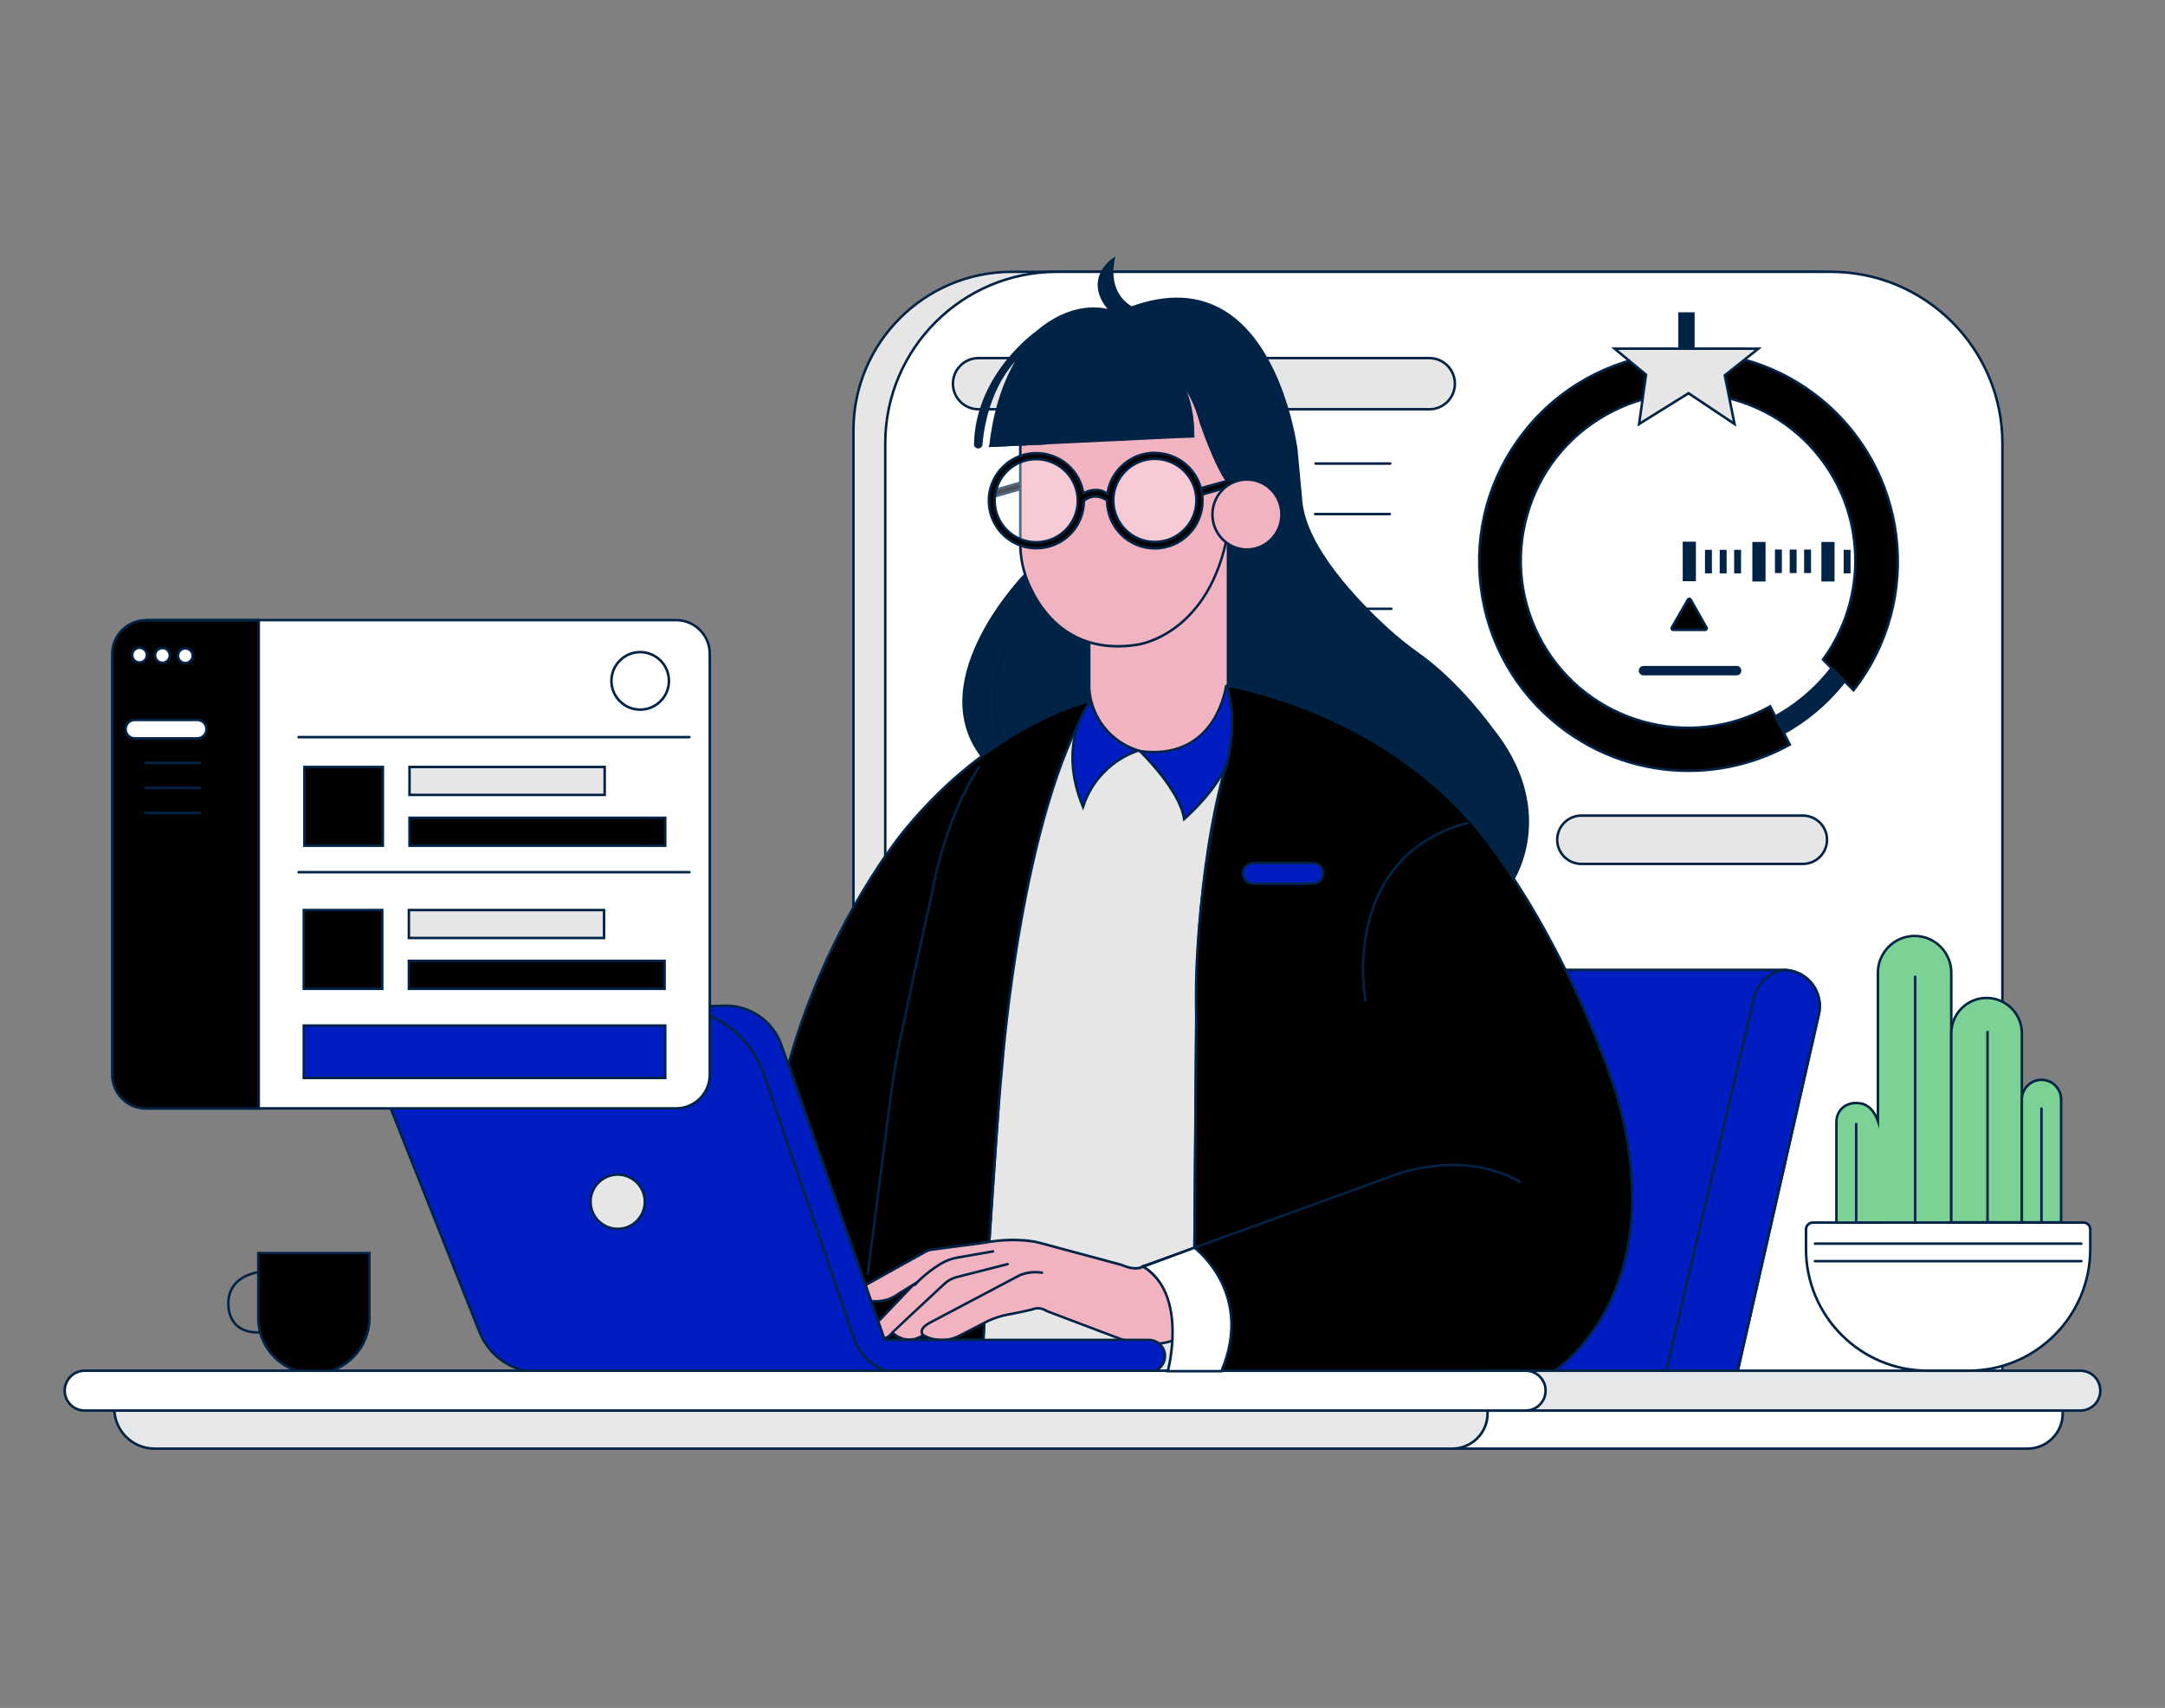 <?xml version="1.0" encoding="UTF-8"?>
<svg xmlns="http://www.w3.org/2000/svg" id="a" width="865.76" height="682.89" viewBox="0 0 865.76 682.89">
  <rect x="0" y="0" width="865.76" height="682.89" fill="#808080" stroke="none"/>
  <path d="M103.04,533.24c-3.68,0-6.62-1-8.75-2.98-3.18-2.96-3.33-7-3.34-7.17-.46-3.89,.36-7.19,2.44-9.76,3.67-4.53,9.9-5.16,10.16-5.19l.09,1c-.06,0-6.08,.62-9.48,4.83-1.9,2.35-2.65,5.4-2.22,9.05,0,.08,.16,3.85,3.03,6.52,2.08,1.93,5.07,2.84,8.88,2.68l.04,1c-.29,.01-.58,.02-.86,.02Z" fill="#002346"></path>
  <g>
    <path d="M275.7,552.82H824.86v12.26c.02,7.78-6.27,14.11-14.05,14.13-.01,0-.03,0-.04,0H275.7v-26.39h0Z" fill="#fff"></path>
    <path d="M810.81,579.72H275.19v-27.4H825.37v12.77c.01,3.9-1.5,7.57-4.25,10.33s-6.41,4.29-10.31,4.3Zm-534.61-1.01H810.77c7.53-.02,13.61-6.13,13.58-13.62v-11.76H276.21v25.38Z" fill="#002346"></path>
  </g>
  <g>
    <path d="M404.59,108.68h320.19c34.95,0,63.29,28.34,63.29,63.29v391.25H341.29V171.98c0-34.95,28.34-63.29,63.29-63.29h0Z" fill="#e6e6e6"></path>
    <path d="M788.57,563.71H340.79V171.98c0-35.1,28.5-63.67,63.58-63.79h0s.22-.01,.22-.01h320.19c35.17,0,63.79,28.62,63.79,63.79v391.75Zm-446.78-1h445.78V171.96c0-34.62-28.17-62.79-62.79-62.79H404.79s-.21,.01-.21,.01c-34.62,0-62.79,28.17-62.79,62.79v390.74Z" fill="#002346"></path>
  </g>
  <g>
    <path d="M422.56,108.68h309.59c37.88,0,68.59,30.71,68.59,68.59v385.95H354V177.22c.03-37.85,30.71-68.52,68.56-68.54Z" fill="#fff"></path>
    <path d="M801.24,563.71H353.5V177.21c.03-38.05,31.01-69.02,69.06-69.04h309.59c38.1,0,69.09,30.99,69.09,69.09v386.45Zm-446.74-1h445.74V177.27c0-37.54-30.54-68.09-68.09-68.09H422.56c-37.5,.02-68.03,30.54-68.06,68.04v385.5Z" fill="#002346"></path>
  </g>
  <g>
    <path d="M727.34,405.48l-32.42,142.55h-78.36l8.82-160.23h87.86c.27,0,.54,0,.81,0h0c7.97,.44,14.08,7.27,13.64,15.24-.05,.82-.16,1.64-.35,2.44Z" fill="#001dc2"></path>
    <path d="M695.32,548.52h-79.29l.03-.53,8.85-160.7h89.14c8.26,.46,14.59,7.53,14.14,15.77-.05,.85-.17,1.7-.36,2.52l-32.51,142.94Zm-78.23-1h77.43l32.33-142.16c.18-.77,.29-1.56,.33-2.36,.43-7.69-5.48-14.29-13.17-14.71h-.78s-87.39,0-87.39,0l-8.76,159.23Z" fill="#002346"></path>
  </g>
  <g>
    <path d="M727.34,405.48l-32.42,142.55h-28.61l35.1-149c.7-3.07,2.37-5.83,4.76-7.88,2.22-1.89,4.97-3.04,7.88-3.28h0c7.97,.45,14.07,7.28,13.62,15.25-.04,.79-.16,1.58-.33,2.36Z" fill="#001dc2"></path>
    <path d="M695.32,548.52h-29.64l.14-.61,35.1-149c.73-3.19,2.43-6.01,4.92-8.14,2.31-1.97,5.14-3.15,8.16-3.4,8.31,.47,14.63,7.54,14.16,15.78-.05,.82-.16,1.64-.34,2.44h0s-32.51,142.94-32.51,142.94Zm-28.38-1h27.58l32.33-142.16c.17-.75,.27-1.51,.32-2.27,.43-7.69-5.46-14.29-13.15-14.73-2.75,.23-5.38,1.33-7.53,3.16-2.32,1.99-3.91,4.63-4.6,7.61l-34.96,148.39Z" fill="#002346"></path>
  </g>
  <path d="M555.96,185.84h-29.86c-.28,0-.5-.22-.5-.5s.22-.5,.5-.5h29.86c.28,0,.5,.22,.5,.5s-.22,.5-.5,.5Z" fill="#002346"></path>
  <path d="M555.77,206.04h-29.86c-.28,0-.5-.22-.5-.5s.22-.5,.5-.5h29.86c.28,0,.5,.22,.5,.5s-.22,.5-.5,.5Z" fill="#002346"></path>
  <path d="M556.4,243.92h-29.86c-.28,0-.5-.22-.5-.5s.22-.5,.5-.5h29.86c.28,0,.5,.22,.5,.5s-.22,.5-.5,.5Z" fill="#002346"></path>
  <g>
    <path d="M431.33,289.07s-12.75,22.15-21.33,65.46c0,0-8.72,47.88-10.91,90.91,0,0-5.58,79.79-5.84,90.32v12.8h73.75l7-4.52,3.64-45.16,.76-96.67s-.72-54.55,12.37-97.76l-23.77-3.55-19-5.4-16.67-6.43Z" fill="#e6e6e6"></path>
    <path d="M467.15,549.05h-74.4v-13.3c.26-10.43,5.79-89.56,5.84-90.35,2.17-42.56,10.83-90.49,10.92-90.96,8.5-42.9,21.26-65.4,21.39-65.62l.21-.37,17.07,6.58,18.96,5.39,24.28,3.62-.17,.55c-12.92,42.64-12.36,97.06-12.35,97.61l-.76,96.68-3.66,45.44-7.33,4.73Zm-73.4-1h73.1l6.67-4.31,3.62-44.91,.76-96.63c0-.53-.56-54.64,12.22-97.35l-23.2-3.46-19.06-5.41-16.31-6.29c-1.68,3.09-13.2,25.22-21.07,64.93-.09,.47-8.74,48.33-10.9,90.84-.06,.81-5.58,79.91-5.84,90.31v12.29Z" fill="#002346"></path>
  </g>
  <path d="M409.8,229.22s-41.41,42-17.57,73.4c0,0,24.23-17.69,44-22.4-.33-1.71-.57-3.43-.72-5.16v-18.39s-16.87-3.01-25.71-27.45Z" fill="#002346"></path>
  <g>
    <path d="M396.06,196.44l14.38-4.15c.64-.18,1.3,.2,1.48,.84,.01,.05,.03,.11,.03,.16h0c.1,.6-.27,1.18-.85,1.35l-14.65,4.21-.39-2.41Z" fill="#000000"></path>
    <path d="M396.05,199.48l-.55-3.4,14.81-4.27c.44-.12,.9-.07,1.3,.16,.4,.22,.68,.59,.8,1.03,.02,.08,.04,.16,.05,.24,.13,.83-.38,1.65-1.2,1.89l-15.2,4.37Zm.58-2.69l.23,1.42,14.11-4.05c.34-.1,.55-.44,.49-.79l-.02-.11c-.05-.18-.17-.33-.33-.42-.16-.09-.35-.12-.53-.06l-13.95,4.03Z" fill="#002346"></path>
  </g>
  <g>
    <path d="M491.1,207.55v66c0,15.35-12.44,27.79-27.79,27.79-14.77,0-26.96-11.55-27.75-26.3v-67.49h55.54Z" fill="#f2b3c1"></path>
    <path d="M463.31,301.83h0c-15.03,0-27.44-11.76-28.25-26.77v-68.02s56.54,0,56.54,0v66.5c0,7.56-2.94,14.66-8.29,20-5.34,5.34-12.45,8.29-20,8.29Zm-27.25-93.79v66.99c.78,14.46,12.75,25.8,27.25,25.8,7.29,0,14.14-2.84,19.3-7.99,5.15-5.15,7.99-12.01,7.99-19.3v-65.5h-54.54Z" fill="#002346"></path>
  </g>
  <g opacity=".2">
    <path d="M401.49,296.57c-.07,0-.14-.04-.17-.1-2.21-4.23-3.54-8.86-3.92-13.62-.31-3.97-.04-7.97,.81-11.87,.82-4.04,2.22-7.94,4.15-11.58,.05-.09,.16-.12,.25-.07s.12,.16,.07,.25c-1.9,3.62-3.28,7.49-4.11,11.49-1.94,8.51-.84,17.44,3.09,25.23,.04,.09,0,.2-.08,.25-.03,.02-.06,.02-.09,.02Z"></path>
  </g>
  <g>
    <path d="M436.11,280.49c.06-.1-.03-.23-.15-.2-3.73,.9-40.13,10.57-73.6,50.93,0,0-30.74,35.75-47.05,94.22l38.39,110.28h39.52s4.52-79.29,7.53-109.53c0,.03,7.38-99.68,35.35-145.7Z" fill="#000000"></path>
    <path d="M393.7,536.21h-40.35l-38.56-110.76,.04-.15c16.15-57.91,46.84-94.05,47.15-94.41,33.48-40.37,69.82-50.11,73.86-51.09,.25-.06,.51,.04,.66,.24,.15,.21,.16,.48,.03,.7h0c-27.33,44.95-34.97,141.37-35.28,145.45l-.05,.48c-2.97,30.21-7.44,108.28-7.48,109.07l-.03,.47Zm-39.64-1h38.69c.38-6.62,4.65-80.39,7.5-109.08,.31-4.08,7.89-99.67,34.96-145.14-6.81,1.82-40.89,12.46-72.47,50.54-.31,.36-30.81,36.29-46.91,93.88l38.22,109.8Zm81.62-254.99h0s0,0,0,0h0Z" fill="#002346"></path>
  </g>
  <g>
    <path d="M591.14,331.87c36.44,45.09,54.78,104.27,54.78,104.27,24.47,81.31-24.84,112.3-24.84,112.3l-154.08,.25c12.54-27.48-9.79-42.41-9.79-42.41l20.45-7.4,.76-91.47c-1.5-49.43,10.58-96.86,10.58-96.86,5.97-16.31,2.88-32.83,1.68-36.07-.09-.25,.11-.49,.37-.45,6.77,1.23,63.61,12.71,100.09,57.83Z" fill="#000000"></path>
    <path d="M466.22,549.19l.32-.71c12.22-26.78-9.39-41.64-9.61-41.79l-.82-.55,21.05-7.62,.76-91.12c-1.48-48.92,10.47-96.5,10.6-96.98,6.14-16.78,2.64-33.23,1.7-35.77-.1-.28-.05-.6,.14-.83,.19-.23,.49-.34,.78-.28,6.42,1.17,63.79,12.73,100.39,58.01h0c36.08,44.65,54.69,103.84,54.87,104.44,12.69,42.17,5.22,70.59-3.28,87.02-9.23,17.83-21.65,25.77-21.77,25.85l-.12,.08h-.14l-154.86,.25Zm-7.97-42.76c3.81,2.98,20.11,17.59,9.52,41.75l153.16-.25c1.28-.85,12.71-8.76,21.33-25.44,8.4-16.25,15.76-44.41,3.18-86.21-.18-.59-18.73-59.6-54.69-104.1-35.89-44.4-91.88-56.18-99.51-57.6,1.08,3.34,4.27,19.64-1.77,36.14-.11,.43-12.03,47.88-10.55,96.67l-.76,91.84-19.9,7.2Z" fill="#002346"></path>
  </g>
  <g>
    <path d="M501.13,345.06h23.84c2.29,0,4.14,1.85,4.14,4.14h0c0,2.29-1.85,4.14-4.14,4.14h-23.84c-2.29,0-4.14-1.85-4.14-4.14h0c0-2.29,1.85-4.14,4.14-4.14Z" fill="#001dc2"></path>
    <path d="M524.97,353.84h-23.84c-2.56,0-4.64-2.08-4.64-4.64s2.08-4.64,4.64-4.64h23.84c2.56,0,4.64,2.08,4.64,4.64s-2.08,4.64-4.64,4.64Zm-23.84-8.28c-2.01,0-3.64,1.63-3.64,3.64s1.63,3.64,3.64,3.64h23.84c2.01,0,3.64-1.63,3.64-3.64s-1.63-3.64-3.64-3.64h-23.84Z" fill="#002346"></path>
  </g>
  <g>
    <path d="M470.69,535.34c-10.37,4.73-22.88-.08-22.88-.08l-15.13-5.71-14.1-5.33c-1.73-1.2-3.95-1.44-5.9-.63-4.51,1.13-9.53,2-9.53,2-2.73,.52-5.38,1.37-7.91,2.51l-12.42,6.4c-4.4,1.97-9.47,1.74-13.67-.63-6.78,4.52-12.3-1-12.3-1-2.13,2.51-3.38,2.19-3.38,2.19l-2.31-6.61,14.22-14.9-5.9,3.64c-3.19,2.45-7.23,3.53-11.22,3l-2.13-6.36,24.11-13.42c.68-.38,1.44-.63,2.21-.73l20.82-2.73c13.3-2.51,22-.13,22-.13l33.12,8.91c6.65,2.88,8.91,.5,8.91,.5,16.35,12.35,13.38,29.11,13.38,29.11Z" fill="#f2b3c1"></path>
    <path d="M460.22,537.93c-6.73,0-12.25-2.08-12.59-2.21l-29.34-11.1c-1.6-1.11-3.63-1.33-5.42-.58-4.55,1.14-9.59,2.02-9.64,2.03-2.68,.51-5.3,1.35-7.79,2.47l-12.4,6.39c-4.46,2-9.61,1.8-13.88-.49-5.88,3.72-10.86,.29-12.28-.88-2.07,2.26-3.4,2.01-3.55,1.97l-.26-.07-2.5-7.15,11.75-12.31-2.59,1.6c-3.28,2.52-7.39,3.62-11.55,3.07l-.31-.04-2.36-7.05,24.48-13.63c.74-.41,1.55-.68,2.39-.79l20.82-2.73c13.23-2.5,21.84-.22,22.2-.12l33.12,8.91c6.24,2.7,8.4,.65,8.42,.63l.31-.31,.35,.26c16.4,12.39,13.6,29.43,13.57,29.6l-.05,.26-.24,.11c-3.52,1.6-7.25,2.14-10.67,2.14Zm-41.41-14.16l29.17,11.02c.12,.05,12.24,4.6,22.25,.2,.27-2.13,1.57-16.97-12.92-28.14-.9,.6-3.59,1.72-9.11-.67l-33.05-8.89c-.09-.02-8.76-2.32-21.78,.14l-20.85,2.73c-.72,.09-1.4,.32-2.03,.67l-23.75,13.22,1.9,5.67c3.78,.42,7.51-.62,10.54-2.94l9.25-5.71-16.69,17.49,2.09,5.98c.4-.08,1.32-.44,2.65-2.01l.35-.41,.38,.38c.21,.21,5.32,5.17,11.67,.94l.26-.17,.27,.15c4.04,2.28,8.98,2.5,13.22,.61l12.4-6.39c2.58-1.17,5.28-2.03,8.04-2.56,.06-.01,5.06-.88,9.5-1.99,2.02-.85,4.38-.6,6.26,.67Z" fill="#002346"></path>
  </g>
  <g>
    <path d="M191.71,532.5l-41.2-103.75c-3.1-7.8,.71-16.63,8.51-19.73,1.55-.61,3.18-.97,4.84-1.05l102-5.18c17.78-.91,34,10.09,39.74,26.94l35.93,105.35c1.47,4.37,4.35,8.13,8.2,10.68,2.04,1.33,4.28,2.32,6.64,2.93H215.56c-10.52,0-19.97-6.42-23.85-16.19Z" fill="#001dc2"></path>
    <path d="M360.32,549.19H215.56c-10.79,0-20.33-6.48-24.31-16.51l-41.2-103.75c-3.19-8.04,.75-17.18,8.79-20.38,1.6-.64,3.28-1,5-1.09l102-5.18c17.92-.9,34.46,10.3,40.24,27.28l35.93,105.35c1.42,4.25,4.27,7.95,8,10.42,1.99,1.3,4.18,2.27,6.49,2.86l3.83,.98Zm-168.15-16.87c3.83,9.64,13.01,15.88,23.39,15.87h137.72c-1.33-.55-2.61-1.22-3.82-2.01-3.92-2.6-6.91-6.48-8.4-10.94l-35.93-105.35c-5.64-16.55-21.78-27.51-39.24-26.6l-102,5.18c-1.61,.08-3.19,.42-4.68,1.02-7.53,2.99-11.22,11.55-8.23,19.08l41.2,103.75Z" fill="#002346"></path>
  </g>
  <g>
    <path d="M268.77,402.76l21-.65c10.18-.21,19.34,6.14,22.7,15.75l41.28,117.89h105.7c3.53,0,6.4,2.87,6.4,6.4h0c0,3.54-2.86,6.4-6.39,6.41l-103.11,.12c-6.92-1.75-12.5-6.87-14.84-13.61l-35.93-105.35s-7.2-25.45-36.81-26.96Z" fill="#001dc2"></path>
    <path d="M356.29,549.19l-.06-.02c-7.11-1.8-12.79-7.01-15.19-13.93l-35.93-105.35c-.08-.28-7.47-25.15-36.36-26.62v-1s21.01-.65,21.01-.65c10.42-.22,19.74,6.25,23.19,16.08l41.16,117.56h105.35c3.8,0,6.9,3.1,6.9,6.9s-3.09,6.9-6.89,6.91l-103.17,.12Zm-80.83-146.13c24.12,4.63,30.54,26.29,30.6,26.53l35.92,105.32c2.29,6.58,7.68,11.54,14.43,13.27l103.05-.12c3.25,0,5.89-2.65,5.89-5.9s-2.65-5.91-5.9-5.91h-106.05l-41.4-118.23c-3.3-9.43-12.22-15.63-22.22-15.42l-14.32,.44Z" fill="#002346"></path>
  </g>
  <g>
    <circle cx="247.01" cy="480.5" r="10.85" transform="translate(-266.85 647.35) rotate(-80.78)" fill="#e6e6e6"></circle>
    <path d="M247.01,491.84c-6.26,0-11.35-5.09-11.35-11.35s5.09-11.35,11.35-11.35,11.35,5.09,11.35,11.35-5.09,11.35-11.35,11.35Zm0-21.7c-5.71,0-10.35,4.64-10.35,10.35s4.64,10.35,10.35,10.35,10.35-4.64,10.35-10.35-4.64-10.35-10.35-10.35Z" fill="#002346"></path>
  </g>
  <g>
    <rect x="46.07" y="247.95" width="237.76" height="195.22" rx="13.43" ry="13.43" fill="#fff"></rect>
    <path d="M270.4,443.67H59.5c-7.68,0-13.93-6.25-13.93-13.93v-168.36c0-7.68,6.25-13.93,13.93-13.93h210.9c7.68,0,13.93,6.25,13.93,13.93v168.36c0,7.68-6.25,13.93-13.93,13.93ZM59.5,248.44c-7.13,0-12.93,5.8-12.93,12.93v168.36c0,7.13,5.8,12.93,12.93,12.93h210.9c7.13,0,12.93-5.8,12.93-12.93v-168.36c0-7.13-5.8-12.93-12.93-12.93H59.5Z" fill="#002346"></path>
  </g>
  <g>
    <rect x="121.73" y="306.66" width="31.37" height="31.49" fill="#000000"></rect>
    <path d="M153.6,338.65h-32.37v-32.49h32.37v32.49Zm-31.37-1h30.37v-30.49h-30.37v30.49Z" fill="#002346"></path>
  </g>
  <g>
    <rect x="163.76" y="306.66" width="78.04" height="11.17" fill="#e6e6e6"></rect>
    <path d="M242.3,318.33h-79.04v-12.17h79.04v12.17Zm-78.04-1h77.04v-10.17h-77.04v10.17Z" fill="#002346"></path>
  </g>
  <g>
    <rect x="163.76" y="326.99" width="102.25" height="11.17" fill="#000000"></rect>
    <path d="M266.51,338.65h-103.25v-12.17h103.25v12.17Zm-102.25-1h101.25v-10.17h-101.25v10.17Z" fill="#002346"></path>
  </g>
  <g>
    <rect x="121.48" y="363.88" width="31.37" height="31.49" fill="#000000"></rect>
    <path d="M153.35,395.86h-32.37v-32.49h32.37v32.49Zm-31.37-1h30.37v-30.49h-30.37v30.49Z" fill="#002346"></path>
  </g>
  <g>
    <rect x="163.51" y="363.88" width="78.04" height="11.17" fill="#e6e6e6"></rect>
    <path d="M242.05,375.54h-79.04v-12.17h79.04v12.17Zm-78.04-1h77.04v-10.17h-77.04v10.17Z" fill="#002346"></path>
  </g>
  <g>
    <rect x="163.51" y="384.2" width="102.25" height="11.17" fill="#000000"></rect>
    <path d="M266.26,395.86h-103.25v-12.17h103.25v12.17Zm-102.25-1h101.25v-10.17h-101.25v10.17Z" fill="#002346"></path>
  </g>
  <g>
    <rect x="121.48" y="410.04" width="144.54" height="20.95" fill="#001dc2"></rect>
    <path d="M266.52,431.5H120.98v-21.95h145.54v21.95Zm-144.54-1h143.54v-19.95H121.98v19.95Z" fill="#002346"></path>
  </g>
  <g>
    <path d="M147.7,501v25.47c.26,12.26-9.47,22.42-21.73,22.68-12.26,.26-22.42-9.47-22.68-21.73,0-.31,0-.63,0-.94v-25.47h44.41Z" fill="#000000"></path>
    <path d="M125.48,549.66c-5.88,0-11.44-2.23-15.7-6.31-4.38-4.2-6.86-9.85-6.99-15.91,0-.32,0-.64,0-.96v-25.96h45.41v25.97c.13,6.05-2.11,11.81-6.31,16.19s-9.85,6.86-15.91,6.99c-.17,0-.33,0-.49,0Zm-21.69-48.15v24.97c0,.32,0,.62,0,.93,.12,5.8,2.5,11.2,6.68,15.21,4.19,4.01,9.69,6.16,15.48,6.03,5.8-.12,11.2-2.5,15.21-6.68,4.01-4.19,6.15-9.69,6.03-15.48v-24.98h-43.41Z" fill="#002346"></path>
  </g>
  <g>
    <path d="M61.82,579.22c-8.9,0-16.12-7.22-16.12-16.12v-10.27H594.86v12.26c.02,7.78-6.27,14.11-14.05,14.13-.01,0-.03,0-.04,0H61.82Z" fill="#e6e7e8"></path>
    <path d="M580.81,579.72H61.82c-9.17,0-16.62-7.46-16.62-16.62v-10.78H595.37v12.77c.01,3.9-1.5,7.57-4.25,10.33s-6.41,4.29-10.31,4.3Zm-534.61-26.39v9.77c0,8.61,7,15.61,15.61,15.61H580.77c7.53-.02,13.61-6.13,13.58-13.62v-11.76H46.21Z" fill="#002346"></path>
  </g>
  <g>
    <path d="M594.42,548.06h237.5c4.4,0,7.97,3.57,7.97,7.97h0c0,4.4-3.57,7.96-7.97,7.96h-237.5c-4.4,0-7.97-3.57-7.97-7.97h0c0-4.4,3.57-7.96,7.97-7.96Z" fill="#e6e7e8"></path>
    <path d="M831.92,564.49h-237.5c-4.67,0-8.48-3.8-8.48-8.47s3.8-8.47,8.48-8.47h237.5c4.67,0,8.48,3.8,8.48,8.47s-3.8,8.47-8.48,8.47Zm-237.5-15.93c-4.12,0-7.46,3.35-7.46,7.46s3.35,7.46,7.46,7.46h237.5c4.12,0,7.46-3.35,7.46-7.46s-3.35-7.46-7.46-7.46h-237.5Z" fill="#002346"></path>
  </g>
  <g>
    <path d="M835.88,491.56v7.85c0,26.86-21.78,48.64-48.64,48.64h-16.4c-26.86,0-48.64-21.78-48.64-48.64v-7.85c0-1.51,1.22-2.73,2.73-2.73h108.22c1.13,0,2.14,.7,2.55,1.75,.12,.31,.18,.65,.18,.98Z" fill="#fff"></path>
    <path d="M787.24,548.56h-16.4c-27.1,0-49.15-22.05-49.15-49.15v-7.85c0-1.78,1.45-3.24,3.24-3.24h108.22c1.35,0,2.53,.82,3.02,2.07,.14,.38,.21,.77,.21,1.16v7.86c0,27.1-22.05,49.15-49.15,49.15Zm-62.31-59.22c-1.23,0-2.22,1-2.22,2.22v7.85c0,26.54,21.59,48.13,48.13,48.13h16.4c26.54,0,48.13-21.59,48.13-48.13v-7.85c0-.28-.05-.55-.15-.81-.33-.85-1.15-1.42-2.08-1.42h-108.22Z" fill="#002346"></path>
  </g>
  <g>
    <path d="M734.37,488.84v-40.36c-.02-2.37,1.09-4.6,3-6,1.77-1.22,3.94-1.71,6.06-1.36,0,0,5-.12,7.53,7.16v-59.44c.03-8.08,6.58-14.61,14.66-14.62h0c8.1,0,14.67,6.57,14.67,14.67v99.92l-45.92,.03Z" fill="#7cd295"></path>
    <path d="M733.87,489.34v-40.86c-.02-2.51,1.18-4.91,3.2-6.4,1.9-1.31,4.18-1.82,6.44-1.45,.11-.01,4.2-.04,6.95,5.22v-57c.03-8.33,6.83-15.11,15.16-15.12,8.37,0,15.17,6.81,15.17,15.17v100.42l-46.92,.03Zm8.23-47.83c-1.61,0-3.14,.47-4.45,1.38-1.76,1.29-2.8,3.39-2.78,5.58v39.86l44.92-.03v-99.42c0-7.81-6.36-14.17-14.17-14.17-7.78,0-14.13,6.34-14.16,14.12v62.4l-.97-2.8c-2.37-6.81-6.85-6.82-7.05-6.82-.45-.07-.9-.11-1.34-.11Z" fill="#002346"></path>
  </g>
  <g>
    <path d="M794.41,399.01h0c7.79,0,14.11,6.32,14.11,14.11v75.59h-28.23v-75.59c0-7.79,6.32-14.11,14.11-14.11h.01Z" fill="#7cd295"></path>
    <path d="M809.02,489.21h-29.23v-76.09c0-8.06,6.55-14.61,14.61-14.61h0c8.06,0,14.61,6.55,14.61,14.61v76.09Zm-28.23-1h27.23v-75.09c0-7.5-6.11-13.61-13.61-13.61h0c-7.5,0-13.61,6.11-13.61,13.61v75.09Z" fill="#002346"></path>
  </g>
  <g>
    <path d="M816.37,431.75h0c4.33,0,7.84,3.51,7.84,7.84h0v49.12h-15.69v-49.11c0-4.33,3.5-7.84,7.83-7.85h.02Z" fill="#7cd295"></path>
    <path d="M824.71,489.21h-16.69v-49.61c0-2.23,.86-4.32,2.44-5.9s3.67-2.45,5.89-2.45h.02c4.6,0,8.34,3.74,8.34,8.34v49.62Zm-15.69-1h14.69v-48.62c0-4.05-3.29-7.34-7.34-7.34h-.02c-1.96,0-3.8,.77-5.19,2.16s-2.15,3.23-2.14,5.19v48.61Z" fill="#002346"></path>
  </g>
  <g>
    <path d="M675.34,145.07c-43.55,.08-78.8,35.45-78.72,79,.08,43.55,35.45,78.8,79,78.72,43.5-.08,78.73-35.37,78.72-78.87-.03-43.58-35.39-78.88-78.97-78.85-.01,0-.02,0-.03,0Zm-.94,150.55c-40.26,0-72.89-32.18-72.89-71.89s32.63-71.89,72.89-71.89,72.9,32.19,72.9,71.89-32.64,71.89-72.9,71.89Z" fill="#002346"></path>
    <path d="M675.48,303.28c-21.14,0-41.03-8.22-56.01-23.14-15.02-14.96-23.31-34.88-23.34-56.07s8.18-41.14,23.14-56.16c14.96-15.02,34.88-23.31,56.07-23.34h.09c21.19,0,41.11,8.24,56.11,23.22,15.01,14.99,23.29,34.92,23.3,56.13,0,43.69-35.53,79.29-79.22,79.37h-.14Zm-.14-158.22v.5c-20.93,.04-40.59,8.22-55.37,23.05s-22.89,34.52-22.85,55.45,8.22,40.59,23.05,55.37c14.79,14.74,34.43,22.85,55.31,22.85h.14c43.14-.08,78.23-35.23,78.22-78.37-.02-20.94-8.19-40.63-23.01-55.43-14.81-14.78-34.48-22.92-55.4-22.92h-.06l-.03-.5Zm-.94,151.05c-40.47,0-73.39-32.47-73.39-72.39s32.92-72.39,73.39-72.39,73.4,32.47,73.4,72.39-32.93,72.39-73.4,72.39Zm0-143.78c-39.92,0-72.39,32.03-72.39,71.39s32.47,71.39,72.39,71.39,72.4-32.03,72.4-71.39-32.48-71.39-72.4-71.39Z" fill="#002346"></path>
  </g>
  <g>
    <path d="M741.23,275.97c28.44-36.44,21.96-89.04-14.48-117.48-36.44-28.44-89.04-21.96-117.48,14.48-28.44,36.44-21.96,89.04,14.48,117.48,26.43,20.63,62.63,23.5,91.98,7.28l-7.86-15.29c-32.21,18.12-73,6.7-91.12-25.51-18.12-32.21-6.7-73,25.51-91.12,32.21-18.12,73-6.7,91.12,25.51,12.88,22.9,11.17,51.22-4.38,72.4l12.23,12.25Z" fill="#000000"></path>
    <path d="M675.24,308.69c-18.38,0-36.65-6.03-51.8-17.85-17.73-13.84-29.01-33.75-31.76-56.07s3.35-44.38,17.19-62.11c28.57-36.6,81.58-43.13,118.18-14.57,36.6,28.57,43.13,81.58,14.57,118.18l-.35,.45-12.93-12.95,.25-.35c15.4-20.98,17.1-49.18,4.35-71.86-8.7-15.46-22.9-26.61-39.98-31.39-17.08-4.78-35-2.63-50.46,6.07-15.46,8.7-26.61,22.9-31.39,39.98-4.78,17.08-2.63,35,6.07,50.46,17.96,31.92,58.53,43.27,90.44,25.32l.45-.25,8.32,16.18-.42,.23c-12.76,7.05-26.78,10.52-40.73,10.53Zm.1-167.39c-24.77,0-49.29,10.98-65.68,31.97-13.67,17.52-19.71,39.31-16.99,61.37s13.86,41.73,31.38,55.41c26.19,20.44,61.86,23.36,91.01,7.47l-7.4-14.4c-32.33,17.87-73.21,6.29-91.35-25.95-8.83-15.69-11.02-33.88-6.16-51.22s16.17-31.75,31.86-40.58c32.39-18.22,73.58-6.7,91.8,25.7,12.88,22.89,11.24,51.34-4.16,72.6l11.53,11.55c27.83-36.15,21.28-88.22-14.74-116.33-15.17-11.84-33.2-17.58-51.1-17.58Z" fill="#002346"></path>
  </g>
  <g>
    <path d="M657.21,266.76h37.26c.76,0,1.38,.62,1.38,1.38h0c0,.76-.62,1.38-1.38,1.38h-37.26c-.76,0-1.38-.62-1.38-1.38h0c0-.76,.62-1.38,1.38-1.38Z" fill="#002346"></path>
    <path d="M694.47,270.02h-37.26c-1.04,0-1.88-.84-1.88-1.88s.84-1.88,1.88-1.88h37.26c1.04,0,1.88,.84,1.88,1.88s-.84,1.88-1.88,1.88Zm-37.26-2.76c-.49,0-.88,.39-.88,.88s.39,.88,.88,.88h37.26c.49,0,.88-.39,.88-.88s-.4-.88-.88-.88h-37.26Z" fill="#002346"></path>
  </g>
  <g>
    <path d="M669.08,251.84h12.77c.48,0,.78-.52,.54-.94l-6.33-11.16c-.24-.42-.85-.42-1.09,0l-6.44,11.16c-.24,.42,.06,.94,.54,.94Z" fill="#000000"></path>
    <path d="M681.86,252.34h-12.77c-.41,0-.77-.21-.98-.56-.2-.35-.2-.77,0-1.13l6.44-11.16c.2-.35,.58-.54,.98-.56,.41,0,.77,.21,.98,.57l6.33,11.16c.2,.35,.2,.77,0,1.12-.2,.35-.57,.56-.97,.56Zm-6.33-12.42s-.08,.01-.11,.06l-6.44,11.16c-.03,.05-.02,.1,0,.13s.05,.06,.11,.06h12.77c.06,0,.09-.03,.11-.06,.02-.03,.03-.07,0-.13l-6.33-11.16c-.03-.05-.08-.06-.11-.06h0Z" fill="#002346"></path>
  </g>
  <g>
    <rect x="673.4" y="217.08" width="4.27" height="14.8" fill="#002346"></rect>
    <path d="M678.17,232.38h-5.27v-15.8h5.27v15.8Zm-4.27-1h3.27v-13.8h-3.27v13.8Z" fill="#002346"></path>
  </g>
  <g>
    <rect x="701.25" y="217.21" width="4.27" height="14.8" fill="#002346"></rect>
    <path d="M706.02,232.5h-5.27v-15.8h5.27v15.8Zm-4.27-1h3.27v-13.8h-3.27v13.8Z" fill="#002346"></path>
  </g>
  <g>
    <rect x="728.85" y="217.21" width="4.27" height="14.8" fill="#002346"></rect>
    <path d="M733.62,232.5h-5.27v-15.8h5.27v15.8Zm-4.27-1h3.27v-13.8h-3.27v13.8Z" fill="#002346"></path>
  </g>
  <g>
    <rect x="682.31" y="220.35" width="1.76" height="8.41" fill="#002346"></rect>
    <path d="M684.57,229.25h-2.76v-9.41h2.76v9.41Zm-1.76-1h.76v-7.41h-.76v7.41Z" fill="#002346"></path>
  </g>
  <g>
    <rect x="688.2" y="220.35" width="1.76" height="8.41" fill="#002346"></rect>
    <path d="M690.46,229.25h-2.76v-9.41h2.76v9.41Zm-1.76-1h.76v-7.41h-.76v7.41Z" fill="#002346"></path>
  </g>
  <g>
    <rect x="693.97" y="220.35" width="1.76" height="8.41" fill="#002346"></rect>
    <path d="M696.23,229.25h-2.76v-9.41h2.76v9.41Zm-1.76-1h.76v-7.41h-.76v7.41Z" fill="#002346"></path>
  </g>
  <g>
    <rect x="710.29" y="220.22" width="1.76" height="8.41" fill="#002346"></rect>
    <path d="M712.55,229.13h-2.76v-9.41h2.76v9.41Zm-1.76-1h.76v-7.41h-.76v7.41Z" fill="#002346"></path>
  </g>
  <g>
    <rect x="716.18" y="220.22" width="1.76" height="8.41" fill="#002346"></rect>
    <path d="M718.44,229.13h-2.76v-9.41h2.76v9.41Zm-1.76-1h.76v-7.41h-.76v7.41Z" fill="#002346"></path>
  </g>
  <g>
    <rect x="721.95" y="220.22" width="1.76" height="8.41" fill="#002346"></rect>
    <path d="M724.21,229.13h-2.76v-9.41h2.76v9.41Zm-1.76-1h.76v-7.41h-.76v7.41Z" fill="#002346"></path>
  </g>
  <g>
    <rect x="737.76" y="220.35" width="1.76" height="8.41" fill="#002346"></rect>
    <path d="M740.02,229.25h-2.76v-9.41h2.76v9.41Zm-1.76-1h.76v-7.41h-.76v7.41Z" fill="#002346"></path>
  </g>
  <g>
    <rect x="671.64" y="125.37" width="5.52" height="17.06" fill="#002346"></rect>
    <path d="M677.66,142.92h-6.52v-18.06h6.52v18.06Zm-5.52-1h4.52v-16.06h-4.52v16.06Z" fill="#002346"></path>
  </g>
  <g>
    <path d="M632.37,326.11h88.58c5.34,0,9.66,4.32,9.66,9.66h0c0,5.34-4.32,9.66-9.66,9.66h-88.58c-5.34,0-9.66-4.32-9.66-9.66h0c0-5.34,4.32-9.66,9.66-9.66Z" fill="#e6e6e6"></path>
    <path d="M720.95,345.92h-88.58c-5.6,0-10.16-4.56-10.16-10.16s4.56-10.16,10.16-10.16h88.58c5.6,0,10.16,4.56,10.16,10.16s-4.56,10.16-10.16,10.16Zm-88.58-19.32c-5.05,0-9.16,4.11-9.16,9.16s4.11,9.16,9.16,9.16h88.58c5.05,0,9.16-4.11,9.16-9.16s-4.11-9.16-9.16-9.16h-88.58Z" fill="#002346"></path>
  </g>
  <g>
    <path d="M391.29,143.18h180.28c5.65,0,10.23,4.58,10.23,10.23h0c0,5.65-4.58,10.22-10.23,10.22h-180.28c-5.65,0-10.23-4.58-10.23-10.23h0c0-5.65,4.58-10.22,10.23-10.22Z" fill="#e6e6e6"></path>
    <path d="M571.57,164.13h-180.28c-5.92,0-10.73-4.81-10.73-10.73s4.81-10.73,10.73-10.73h180.28c5.92,0,10.73,4.81,10.73,10.73s-4.81,10.73-10.73,10.73Zm-180.28-20.45c-5.37,0-9.73,4.36-9.73,9.73s4.36,9.73,9.73,9.73h180.28c5.37,0,9.73-4.36,9.73-9.73s-4.36-9.73-9.73-9.73h-180.28Z" fill="#002346"></path>
  </g>
  <g>
    <path d="M491.6,193.37l-.5,14.18v5c-7.29,41.73-36.1,45.18-36.1,45.18-26.41,4.25-38.43-12.36-43.53-24-2.28-5.14-3.46-10.7-3.47-16.33v-39.76l9.79-.45s4-21.33,17.31-31.62c0,0-5.77,14.93-6.77,30h21.45s1.76-24.71-1.63-33.37c.13,.15,8.42,9.59,10.29,32.24h18.57s.62-13.67-5.9-23.33c0,0,5.77,5,9.28,18.32,.04-.02,6.19,18.17,11.21,23.94Z" fill="#f2b3c1"></path>
    <path d="M446.9,258.9c-21.48,0-31.6-15.19-35.89-24.98-2.32-5.24-3.5-10.8-3.51-16.53v-40.24l9.88-.45c.63-2.96,5.1-22.01,17.42-31.53l1.42-1.1-.65,1.67c-.06,.15-5.62,14.68-6.7,29.32h20.45c.22-3.43,1.43-24.88-1.63-32.69l-1.06-2.71,1.9,2.2c.35,.4,8.45,9.95,10.37,32.07h17.62c.03-2.49-.15-14.15-5.83-22.55l-2.11-3.13,2.86,2.48c.24,.21,5.93,5.25,9.44,18.57,.05,.13,.12,.32,.22,.6,4.18,11.67,8.05,19.89,10.88,23.15l.13,.15-.51,14.38v4.98c-7.28,41.7-36.25,45.64-36.54,45.68-2.88,.46-5.6,.68-8.16,.68Zm-38.4-80.79v39.28c.01,5.59,1.17,11.02,3.43,16.13,4.68,10.69,16.5,27.97,42.99,23.71,.3-.04,28.55-3.92,35.69-44.77v-4.91s.49-14,.49-14c-2.94-3.48-6.72-11.54-10.94-23.32-.06-.17-.11-.31-.15-.41h-.03s-.07-.26-.07-.26c-1.67-6.33-3.87-10.78-5.69-13.67,3.68,8.82,3.3,18.46,3.29,18.58l-.02,.48h-19.51l-.04-.46c-1.33-16.14-5.95-25.52-8.48-29.57,2.24,10.16,.88,29.78,.82,30.7l-.03,.46h-22.45l.04-.53c.8-12.01,4.65-24.04,6.18-28.42-11.91,10.42-15.69,29.96-15.73,30.17l-.07,.39-9.71,.45Z" fill="#002346"></path>
  </g>
  <g>
    <path d="M605.15,351.46c-39.53-66.25-114-77.16-114-77.16v-66.75l.5-14.18c-5-5.77-11.17-24-11.17-24-3.51-13.3-9.28-18.32-9.28-18.32,6.52,9.66,5.9,23.33,5.9,23.33h-18.62c-1.87-22.65-10.16-32.09-10.29-32.24,3.39,8.66,1.63,33.37,1.63,33.37h-21.45c1-15.05,6.77-30,6.77-30-13.3,10.35-17.31,31.71-17.31,31.71l-9.79,.45-11.92,.55c2.89-26,13.05-37.52,13.05-37.52-14.21,12.13-16.43,32.28-16.76,37-.02,.28-.14,.55-.34,.75-.2,.21-.46,.34-.74,.37-.66,.07-1.26-.41-1.33-1.07,0-.06,0-.11,0-.17,.64-28.14,24.57-44.66,24.57-44.66,16.31-14.06,29.86-8.41,29.86-8.41-11.66-12.55,.88-20.83,.88-20.83-3,14.81,7.28,19.32,7.28,19.32,56.58-20.7,65.87,57.09,65.87,57.09l1.88,20.45c1.75,18.32,21.87,39.43,34,50.59,4.13,3.79,8.49,7.31,13.07,10.54,16.18,11.49,28.74,29.21,28.74,29.21,27.07,33.1,9.01,60.58,9.01,60.58Z" fill="#002346"></path>
    <path d="M605.13,352.4l-.41-.69c-20.35-34.1-50.15-53.2-71.58-63.21-23.23-10.86-41.88-13.68-42.07-13.71l-.43-.06v-67.18l.49-14c-4.98-5.93-10.89-23.27-11.14-24.02-1.67-6.33-3.87-10.77-5.69-13.68,3.67,8.81,3.29,18.43,3.28,18.55l-.02,.48h-19.56l-.04-.46c-1.33-16.12-5.95-25.51-8.48-29.57,2.24,10.17,.88,29.78,.82,30.69l-.03,.46h-22.45l.04-.53c.8-11.98,4.65-24.02,6.18-28.41-11.89,10.48-15.69,30.04-15.73,30.25l-.07,.39-22.69,1.04,.06-.58c1.9-17.12,7.02-28.09,10.28-33.58-10.98,12.22-12.74,29.52-13,33.15-.02,.4-.2,.79-.49,1.07-.26,.28-.63,.46-1.03,.51-.46,.05-.9-.08-1.26-.37-.36-.29-.58-.69-.63-1.15,0-.08-.01-.16,0-.23,.64-28.07,24.54-44.89,24.79-45.06,12.99-11.2,24.43-9.96,28.63-8.97-3-3.66-4.3-7.31-3.88-10.88,.7-5.85,5.77-9.26,5.99-9.4l1-.66-.24,1.18c-2.67,13.2,5.51,18,6.82,18.68,14.26-5.17,26.79-4.54,37.24,1.88,23.94,14.7,29.04,55.28,29.09,55.69l1.88,20.46c1.74,18.25,21.95,39.33,33.84,50.27,4.1,3.76,8.48,7.29,13.02,10.5,16.06,11.41,28.73,29.15,28.86,29.33,26.97,32.98,9.2,60.87,9.02,61.14l-.44,.67Zm-113.48-78.53c2.93,.49,20.48,3.71,41.89,13.71,21.41,10,51.14,29.02,71.61,62.9,2.51-4.48,14.75-29.76-9.39-59.29-.15-.2-12.72-17.81-28.64-29.12-4.58-3.23-8.99-6.79-13.12-10.58-12-11.04-32.38-32.33-34.16-50.91l-1.88-20.45c-.05-.39-5.1-40.5-28.62-54.94-10.23-6.28-22.54-6.86-36.58-1.72l-.19,.07-.18-.08c-.1-.05-10-4.57-7.8-18.57-1.47,1.28-4.09,4.05-4.55,7.9-.44,3.68,1.16,7.51,4.76,11.38l1.56,1.68-2.12-.88c-.13-.06-13.48-5.35-29.34,8.33-.28,.2-23.77,16.74-24.4,44.29v.1c.02,.19,.12,.36,.26,.48,.15,.12,.34,.17,.52,.15,.16-.02,.32-.09,.43-.22,.13-.13,.2-.28,.21-.44,.4-5.72,2.8-25.29,16.93-37.35l.7,.71c-.1,.11-9.94,11.55-12.86,36.66l20.74-.96c.63-2.96,5.11-22.05,17.41-31.62l1.42-1.11-.65,1.68c-.06,.15-5.62,14.7-6.7,29.32h20.45c.22-3.43,1.43-24.88-1.63-32.69l-1.06-2.72,1.91,2.21c.35,.4,8.45,9.97,10.37,32.07h17.67c.03-2.49-.15-14.15-5.83-22.55l-2.13-3.16,2.87,2.5c.24,.21,5.93,5.27,9.44,18.57,.05,.15,6.19,18.17,11.06,23.8l.13,.15-.51,14.38v66.31Z" fill="#002346"></path>
  </g>
  <g>
    <path d="M479.37,195.44l15-4.16c.65-.17,1.31,.21,1.48,.86,.01,.05,.02,.09,.03,.14h0c.09,.6-.28,1.18-.86,1.34l-14.65,4.22-1-2.4Z" fill="#000000"></path>
    <path d="M480.08,198.44l-1.39-3.33,15.55-4.31c.45-.12,.91-.06,1.3,.17,.4,.23,.68,.6,.8,1.04,.02,.07,.03,.13,.04,.2,.13,.84-.39,1.66-1.22,1.89l-15.08,4.34Zm-.03-2.67l.61,1.47,14.22-4.1c.34-.1,.56-.43,.5-.78-.07-.27-.18-.43-.35-.52-.16-.09-.35-.12-.54-.07l-14.45,4.01Z" fill="#002346"></path>
  </g>
  <g>
    <ellipse cx="498.63" cy="205.73" rx="13.8" ry="13.99" fill="#f2b3c1"></ellipse>
    <path d="M498.63,220.21c-7.88,0-14.3-6.5-14.3-14.49s6.42-14.49,14.3-14.49,14.3,6.5,14.3,14.49-6.42,14.49-14.3,14.49Zm0-27.98c-7.33,0-13.3,6.05-13.3,13.49s5.97,13.49,13.3,13.49,13.3-6.05,13.3-13.49-5.97-13.49-13.3-13.49Z" fill="#002346"></path>
  </g>
  <g>
    <path d="M455.09,300.14c-10.48,3.57-18.65,11.91-22,22.46-10.03-24.13,.85-39.46,2.85-41.98,.13-.16,.37-.1,.43,.1,2.49,9.25,9.55,16.59,18.73,19.42Z" fill="#001dc2"></path>
    <path d="M433.15,324.05l-.52-1.26c-10.07-24.24,.66-39.64,2.92-42.48,.17-.22,.45-.32,.73-.27,.28,.06,.5,.27,.57,.55,2.46,9.15,9.33,16.28,18.39,19.07l1.47,.45-1.46,.5c-10.29,3.5-18.39,11.78-21.68,22.14l-.41,1.3Zm2.86-42.72c-2.66,3.55-11.58,17.8-2.96,39.83,3.47-9.6,11.01-17.32,20.53-21-8.55-3.11-15.04-10.03-17.56-18.82Z" fill="#002346"></path>
  </g>
  <g>
    <path d="M455.85,300.36s15.93,15.21,17.68,27.13c0,0,13.84-12.08,17.27-23,0,0,4.47-16.66-.31-30.12-.04-.1-.19-.09-.21,.02-.6,3.66-5.85,29.68-34.43,25.97Z" fill="#001dc2"></path>
    <path d="M473.17,328.46l-.13-.91c-1.71-11.62-17.37-26.69-17.53-26.84l-1.1-1.05,1.51,.2c27.67,3.59,33.07-20.66,33.87-25.56,.04-.27,.27-.48,.55-.51,.26-.03,.54,.14,.63,.4,4.78,13.45,.37,30.25,.32,30.42-3.44,10.95-16.85,22.75-17.42,23.25l-.69,.6Zm-15.94-27.45c3.5,3.53,14.61,15.37,16.64,25.49,2.79-2.57,13.54-12.88,16.46-22.17,.04-.14,4.07-15.5,.16-28.4-1.41,6.35-8.02,27.54-33.25,25.08Zm33.54-26.56s0,0,0,0t0,0Z" fill="#002346"></path>
  </g>
  <g>
    <path d="M33.84,548.06H610.1c4.4,0,7.97,3.57,7.97,7.97h0c0,4.4-3.57,7.96-7.97,7.96H33.84c-4.4,0-7.97-3.57-7.97-7.97h0c0-4.4,3.57-7.96,7.97-7.96Z" fill="#fff"></path>
    <path d="M610.1,564.49H33.84c-4.67,0-8.48-3.8-8.48-8.47s3.8-8.47,8.48-8.47H610.1c4.67,0,8.48,3.8,8.48,8.47s-3.8,8.47-8.48,8.47Zm-576.26-15.93c-4.12,0-7.46,3.35-7.46,7.46s3.35,7.46,7.46,7.46H610.1c4.12,0,7.46-3.35,7.46-7.46s-3.35-7.46-7.46-7.46H33.84Z" fill="#002346"></path>
  </g>
  <g>
    <path d="M103.47,248.01v195.21H58.31c-7.42,0-13.43-6.01-13.43-13.43v-168.35c0-7.42,6.01-13.43,13.43-13.43h45.16Z" fill="#000000"></path>
    <path d="M103.97,443.71H58.31c-7.68,0-13.93-6.25-13.93-13.93v-168.35c0-7.68,6.25-13.93,13.93-13.93h45.66v196.21ZM58.31,248.5c-7.13,0-12.93,5.8-12.93,12.93v168.35c0,7.13,5.8,12.93,12.93,12.93h44.66V248.5H58.31Z" fill="#002346"></path>
  </g>
  <g>
    <path d="M53.91,287.85h24.97c2.04,0,3.7,1.66,3.7,3.7h0c0,2.04-1.66,3.7-3.7,3.7h-24.97c-2.04,0-3.7-1.66-3.7-3.7h0c0-2.04,1.66-3.7,3.7-3.7Z" fill="#fff"></path>
    <path d="M78.88,295.75h-24.97c-2.32,0-4.21-1.89-4.21-4.21s1.89-4.21,4.21-4.21h24.97c2.32,0,4.21,1.89,4.21,4.21s-1.89,4.21-4.21,4.21Zm-24.97-7.4c-1.76,0-3.19,1.43-3.19,3.19s1.43,3.19,3.19,3.19h24.97c1.76,0,3.19-1.43,3.19-3.19s-1.43-3.19-3.19-3.19h-24.97Z" fill="#002346"></path>
  </g>
  <g>
    <circle cx="55.8" cy="261.94" r="2.95" fill="#fff"></circle>
    <path d="M55.8,265.39c-1.91,0-3.46-1.55-3.46-3.46s1.55-3.46,3.46-3.46,3.46,1.55,3.46,3.46-1.55,3.46-3.46,3.46Zm0-5.9c-1.35,0-2.44,1.1-2.44,2.44s1.1,2.44,2.44,2.44,2.44-1.1,2.44-2.44-1.1-2.44-2.44-2.44Z" fill="#002346"></path>
  </g>
  <g>
    <circle cx="64.96" cy="262.06" r="2.95" transform="translate(-199.11 318.26) rotate(-88.09)" fill="#fff"></circle>
    <path d="M64.96,265.51c-1.91,0-3.46-1.55-3.46-3.46s1.55-3.46,3.46-3.46,3.46,1.55,3.46,3.46-1.55,3.46-3.46,3.46Zm0-5.9c-1.35,0-2.44,1.1-2.44,2.44s1.1,2.44,2.44,2.44,2.44-1.1,2.44-2.44-1.1-2.44-2.44-2.44Z" fill="#002346"></path>
  </g>
  <g>
    <circle cx="74.11" cy="262.19" r="2.95" fill="#fff"></circle>
    <path d="M74.11,265.64c-1.91,0-3.46-1.55-3.46-3.46s1.55-3.46,3.46-3.46,3.46,1.55,3.46,3.46-1.55,3.46-3.46,3.46Zm0-5.9c-1.35,0-2.44,1.1-2.44,2.44s1.1,2.44,2.44,2.44,2.44-1.1,2.44-2.44-1.1-2.44-2.44-2.44Z" fill="#002346"></path>
  </g>
  <g>
    <polygon points="645.67 139.42 658.22 149.83 655.46 169.53 675.22 157.24 693.6 169.53 689.71 150.09 703.13 139.42 645.67 139.42" fill="#e6e6e6"></polygon>
    <path d="M694.33,170.61l-19.12-12.78-20.39,12.68,2.87-20.48-13.4-11.12h60.28l-14.3,11.37,4.07,20.33Zm-47.27-30.7l11.7,9.7-2.65,18.92,19.13-11.9,17.64,11.8-3.71-18.55,12.54-9.97h-54.64Z" fill="#002346"></path>
  </g>
  <g opacity=".32">
    <ellipse cx="414.29" cy="200.16" rx="17.43" ry="17.5" transform="translate(211.53 613.18) rotate(-89.64)" fill="#fff"></ellipse>
  </g>
  <g opacity=".32">
    <ellipse cx="461.71" cy="200.15" rx="17.14" ry="17.2" transform="translate(258.66 660.59) rotate(-89.64)" fill="#fff"></ellipse>
  </g>
  <g>
    <path d="M461.74,181.08c-9.53-.01-17.6,7.02-18.9,16.46h0c-4-3.26-9-.67-9.64-.29-1.63-10.37-11.35-17.45-21.72-15.82-10.37,1.63-17.45,11.35-15.82,21.72,1.63,10.37,11.35,17.45,21.72,15.82,9.22-1.45,16.03-9.38,16.05-18.72,4.65-3.83,9.29-.13,9.29-.13-.04,10.53,8.47,19.1,19,19.14,10.53,.04,19.1-8.47,19.14-19,.04-10.53-8.47-19.1-19-19.14-.02,0-.05,0-.07,0l-.05-.04Zm-47.43,35.75c-9.18-.03-16.6-7.51-16.57-16.69,.03-9.18,7.51-16.6,16.69-16.57,9.17,.03,16.58,7.48,16.57,16.65-.02,9.2-7.49,16.63-16.69,16.61h0Zm47.43-.12c-9.18-.03-16.6-7.51-16.57-16.69,.03-9.18,7.51-16.6,16.69-16.57,9.16,.03,16.57,7.47,16.57,16.63-.02,9.2-7.49,16.65-16.69,16.63h0Z" fill="#000000"></path>
    <path d="M461.79,219.75h-.07c-10.71-.04-19.4-8.71-19.5-19.39-.87-.61-4.54-2.81-8.29,.12-.14,9.53-7.03,17.49-16.47,18.97-5.15,.81-10.3-.44-14.51-3.5-4.21-3.07-6.97-7.59-7.78-12.74-1.67-10.62,5.62-20.62,16.24-22.29,10.39-1.63,20.2,5.31,22.17,15.57,1.51-.69,5.44-2.1,8.9,.15,1.67-9.22,9.79-16.07,19.24-16.07h.03l.22,.04c10.78,.13,19.43,8.91,19.4,19.64-.04,10.77-8.81,19.5-19.57,19.5Zm-23.81-21.74c2.87,0,5.02,1.68,5.06,1.71l.19,.15v.24c-.04,10.24,8.26,18.6,18.5,18.64h.07c10.21,0,18.53-8.28,18.57-18.5,.02-4.96-1.9-9.63-5.39-13.15-3.49-3.52-8.15-5.47-13.11-5.49l-.25-.04c-9.18,.05-17.03,6.92-18.28,16.03l-.12,.88-.69-.56c-3.95-3.22-9.02-.28-9.07-.25l-.63,.38-.11-.73c-1.58-10.08-11.06-16.99-21.15-15.41-10.08,1.58-16.99,11.07-15.41,21.15,.77,4.88,3.39,9.17,7.38,12.08,3.99,2.91,8.88,4.09,13.76,3.32,9.03-1.42,15.6-9.08,15.63-18.23v-.23s.18-.15,.18-.15c1.68-1.38,3.37-1.84,4.86-1.84Zm-23.62,19.31h-.04c-4.58-.02-8.87-1.81-12.09-5.06-3.22-3.25-4.99-7.56-4.97-12.13,.02-4.58,1.81-8.87,5.06-12.09,3.23-3.21,7.52-4.97,12.07-4.97h.06c9.42,.03,17.08,7.73,17.07,17.15-.01,4.58-1.81,8.88-5.05,12.12-3.24,3.22-7.53,4.99-12.1,4.99Zm-.04-1h.04c4.3,0,8.34-1.67,11.39-4.7,3.06-3.04,4.75-7.09,4.76-11.41,.01-8.87-7.2-16.12-16.07-16.15h-.06c-8.87,0-16.1,7.2-16.13,16.07-.02,4.31,1.65,8.36,4.68,11.42s7.08,4.75,11.39,4.77h0Zm47.46,.88h-.03c-9.45-.03-17.1-7.75-17.07-17.19,.02-4.58,1.81-8.87,5.06-12.09,3.25-3.22,7.52-4.98,12.13-4.97,9.41,.03,17.07,7.72,17.07,17.13,0,4.58-1.8,8.89-5.05,12.13-3.24,3.23-7.54,5-12.11,5Zm-.03-1h.03c4.31,0,8.35-1.67,11.41-4.71,3.06-3.05,4.75-7.1,4.75-11.42,0-8.86-7.21-16.1-16.07-16.13h-.06c-8.87,0-16.1,7.2-16.13,16.07-.03,8.89,7.18,16.16,16.07,16.19h0Z" fill="#002346"></path>
  </g>
  <circle cx="482.13" cy="538.84" r="3.07" fill="#002346"></circle>
  <g>
    <path d="M457.22,506.43l20.42-7.56s24.24,17.68,10.8,49.36h-21.44s8.44-30.53-9.78-41.8Z" fill="#fff"></path>
    <path d="M488.77,548.74h-22.44l.18-.64c.08-.3,8.13-30.3-9.56-41.24l-.88-.54,21.64-8.01,.22,.16c.25,.18,24.41,18.29,10.97,49.96l-.13,.31Zm-21.13-1.01h20.46c12.18-29.16-8.22-46.44-10.55-48.28l-19.21,7.11c15.81,10.79,10.37,36.76,9.31,41.17Z" fill="#002346"></path>
  </g>
  <path d="M477.64,499.38c-.2,0-.4-.13-.47-.33-.09-.26,.04-.55,.3-.64l77.33-28.07c.25-.11,28.55-12.4,53.22,1.77,.24,.14,.32,.44,.18,.68-.14,.24-.44,.32-.68,.18-24.22-13.91-52.07-1.83-52.35-1.71l-77.36,28.08c-.06,.02-.11,.03-.17,.03Z" fill="#002346"></path>
  <path d="M545.96,400.31c-.24,0-.45-.17-.49-.41-.03-.14-2.61-14.53,1.15-30.41,3.48-14.7,13.23-33.73,39.97-40.93,.27-.07,.54,.09,.61,.35s-.09,.54-.35,.61c-26.24,7.07-35.83,25.74-39.24,40.17-3.72,15.68-1.17,29.89-1.14,30.03,.05,.27-.13,.53-.4,.58-.03,0-.06,0-.09,0Z" fill="#002346"></path>
  <path d="M347,509.73s-.04,0-.06,0c-.27-.04-.47-.29-.43-.56l9.36-72.15c.97-7.46,2.24-14.96,3.79-22.31,7.4-35.12,12.32-56.61,12.37-56.83,5.94-32.97,18.94-51.27,19.07-51.45,.16-.22,.47-.28,.7-.11,.22,.16,.27,.47,.11,.7-.13,.18-13.01,18.31-18.9,51.06-.05,.24-4.98,21.72-12.37,56.83-1.54,7.32-2.81,14.8-3.78,22.23l-9.36,72.15c-.03,.25-.25,.44-.5,.44Z" fill="#002346"></path>
  <path d="M80,305.54h-21.88c-.28,0-.51-.23-.51-.51s.23-.51,.51-.51h21.88c.28,0,.51,.23,.51,.51s-.23,.51-.51,.51Z" fill="#002346"></path>
  <path d="M80,315.54h-21.88c-.28,0-.51-.23-.51-.51s.23-.51,.51-.51h21.88c.28,0,.51,.23,.51,.51s-.23,.51-.51,.51Z" fill="#002346"></path>
  <path d="M80,325.54h-21.88c-.28,0-.51-.23-.51-.51s.23-.51,.51-.51h21.88c.28,0,.51,.23,.51,.51s-.23,.51-.51,.51Z" fill="#002346"></path>
  <path d="M275.67,295.23H119.42c-.28,0-.51-.23-.51-.51s.23-.51,.51-.51h156.25c.28,0,.51,.23,.51,.51s-.23,.51-.51,.51Z" fill="#002346"></path>
  <path d="M275.67,349.23H119.42c-.28,0-.51-.23-.51-.51s.23-.51,.51-.51h156.25c.28,0,.51,.23,.51,.51s-.23,.51-.51,.51Z" fill="#002346"></path>
  <path d="M256,284.24c-6.62,0-12.01-5.39-12.01-12.01s5.39-12.01,12.01-12.01,12.01,5.39,12.01,12.01-5.39,12.01-12.01,12.01Zm0-23c-6.06,0-10.99,4.93-10.99,10.99s4.93,10.99,10.99,10.99,10.99-4.93,10.99-10.99-4.93-10.99-10.99-10.99Z" fill="#002346"></path>
  <path d="M832.31,497.75h-106.53c-.28,0-.5-.22-.5-.5s.22-.5,.5-.5h106.53c.28,0,.5,.22,.5,.5s-.22,.5-.5,.5Z" fill="#002346"></path>
  <path d="M832.31,504.75h-106.53c-.28,0-.5-.22-.5-.5s.22-.5,.5-.5h106.53c.28,0,.5,.22,.5,.5s-.22,.5-.5,.5Z" fill="#002346"></path>
  <path d="M742.28,488.82c-.28,0-.5-.22-.5-.5v-38.89c0-.28,.22-.5,.5-.5s.5,.22,.5,.5v38.89c0,.28-.22,.5-.5,.5Z" fill="#002346"></path>
  <path d="M765.86,489.4c-.28,0-.5-.22-.5-.5v-98.36c0-.28,.22-.5,.5-.5s.5,.22,.5,.5v98.36c0,.28-.22,.5-.5,.5Z" fill="#002346"></path>
  <path d="M794.79,488.63c-.28,0-.5-.22-.5-.5v-75.52c0-.28,.22-.5,.5-.5s.5,.22,.5,.5v75.52c0,.28-.22,.5-.5,.5Z" fill="#002346"></path>
  <path d="M816.36,488.73c-.27,0-.5-.22-.5-.5v-45c0-.27,.22-.5,.5-.5s.5,.22,.5,.5v45c0,.27-.22,.5-.5,.5Z" fill="#002346"></path>
  <path d="M365.8,514.29c-.11,0-.23-.04-.32-.12-.21-.18-.24-.49-.06-.7,.15-.18,3.82-4.53,10.49-8.59,2.1-1.28,4.46-2.15,7.02-2.59l14.07-2.44c.27-.05,.53,.14,.58,.41,.05,.27-.14,.53-.41,.58l-14.07,2.44c-2.43,.42-4.67,1.25-6.67,2.46-6.53,3.97-10.21,8.34-10.24,8.38-.1,.12-.24,.18-.38,.18Z" fill="#002346"></path>
  <path d="M357.19,533.1l-.36-.32-.53,.04q-.03-.35,21.08-19.93c1.42-1.32,3.17-2.27,5.05-2.75l20.39-5.2c.27-.07,.54,.09,.61,.36s-.09,.54-.36,.61l-20.39,5.2c-1.72,.44-3.31,1.31-4.61,2.51-12.73,11.8-20.53,19.08-20.88,19.47Z" fill="#002346"></path>
  <path d="M369.15,534.31c-.11,0-.23-.04-.32-.12-.04-.03-.9-.79-.75-2.03,.16-1.36,1.47-2.68,3.88-3.93l34.65-18.3c.12-.08,3.88-2.49,10.14-1.56,.27,.04,.46,.29,.42,.57-.04,.27-.29,.46-.57,.42-5.85-.87-9.45,1.41-9.48,1.43l-34.69,18.33c-2.61,1.34-3.26,2.45-3.35,3.14-.09,.71,.39,1.15,.42,1.17,.2,.18,.22,.5,.04,.7-.1,.11-.24,.17-.38,.17Z" fill="#002346"></path>
  <g>
    <path d="M396.12,178.22l80.98-3.84-8.73-32.18-28.57-9.41s-22.84,9.81-22.92,9.41-20.76,36.02-20.76,36.02Z" fill="#002346"></path>
    <path d="M395.24,178.76l.45-.79c20.5-36.1,20.81-36.33,21.26-36.27,1.39-.33,14.22-5.74,22.66-9.37l.17-.07,29,9.55,8.96,33.04-82.51,3.91Zm21.94-36.14c-1.11,1.62-12.41,21.38-20.17,35.05l79.45-3.77-8.5-31.32-28.13-9.26c-17.1,7.34-21.44,8.99-22.65,9.3Z" fill="#002346"></path>
  </g>
</svg>
